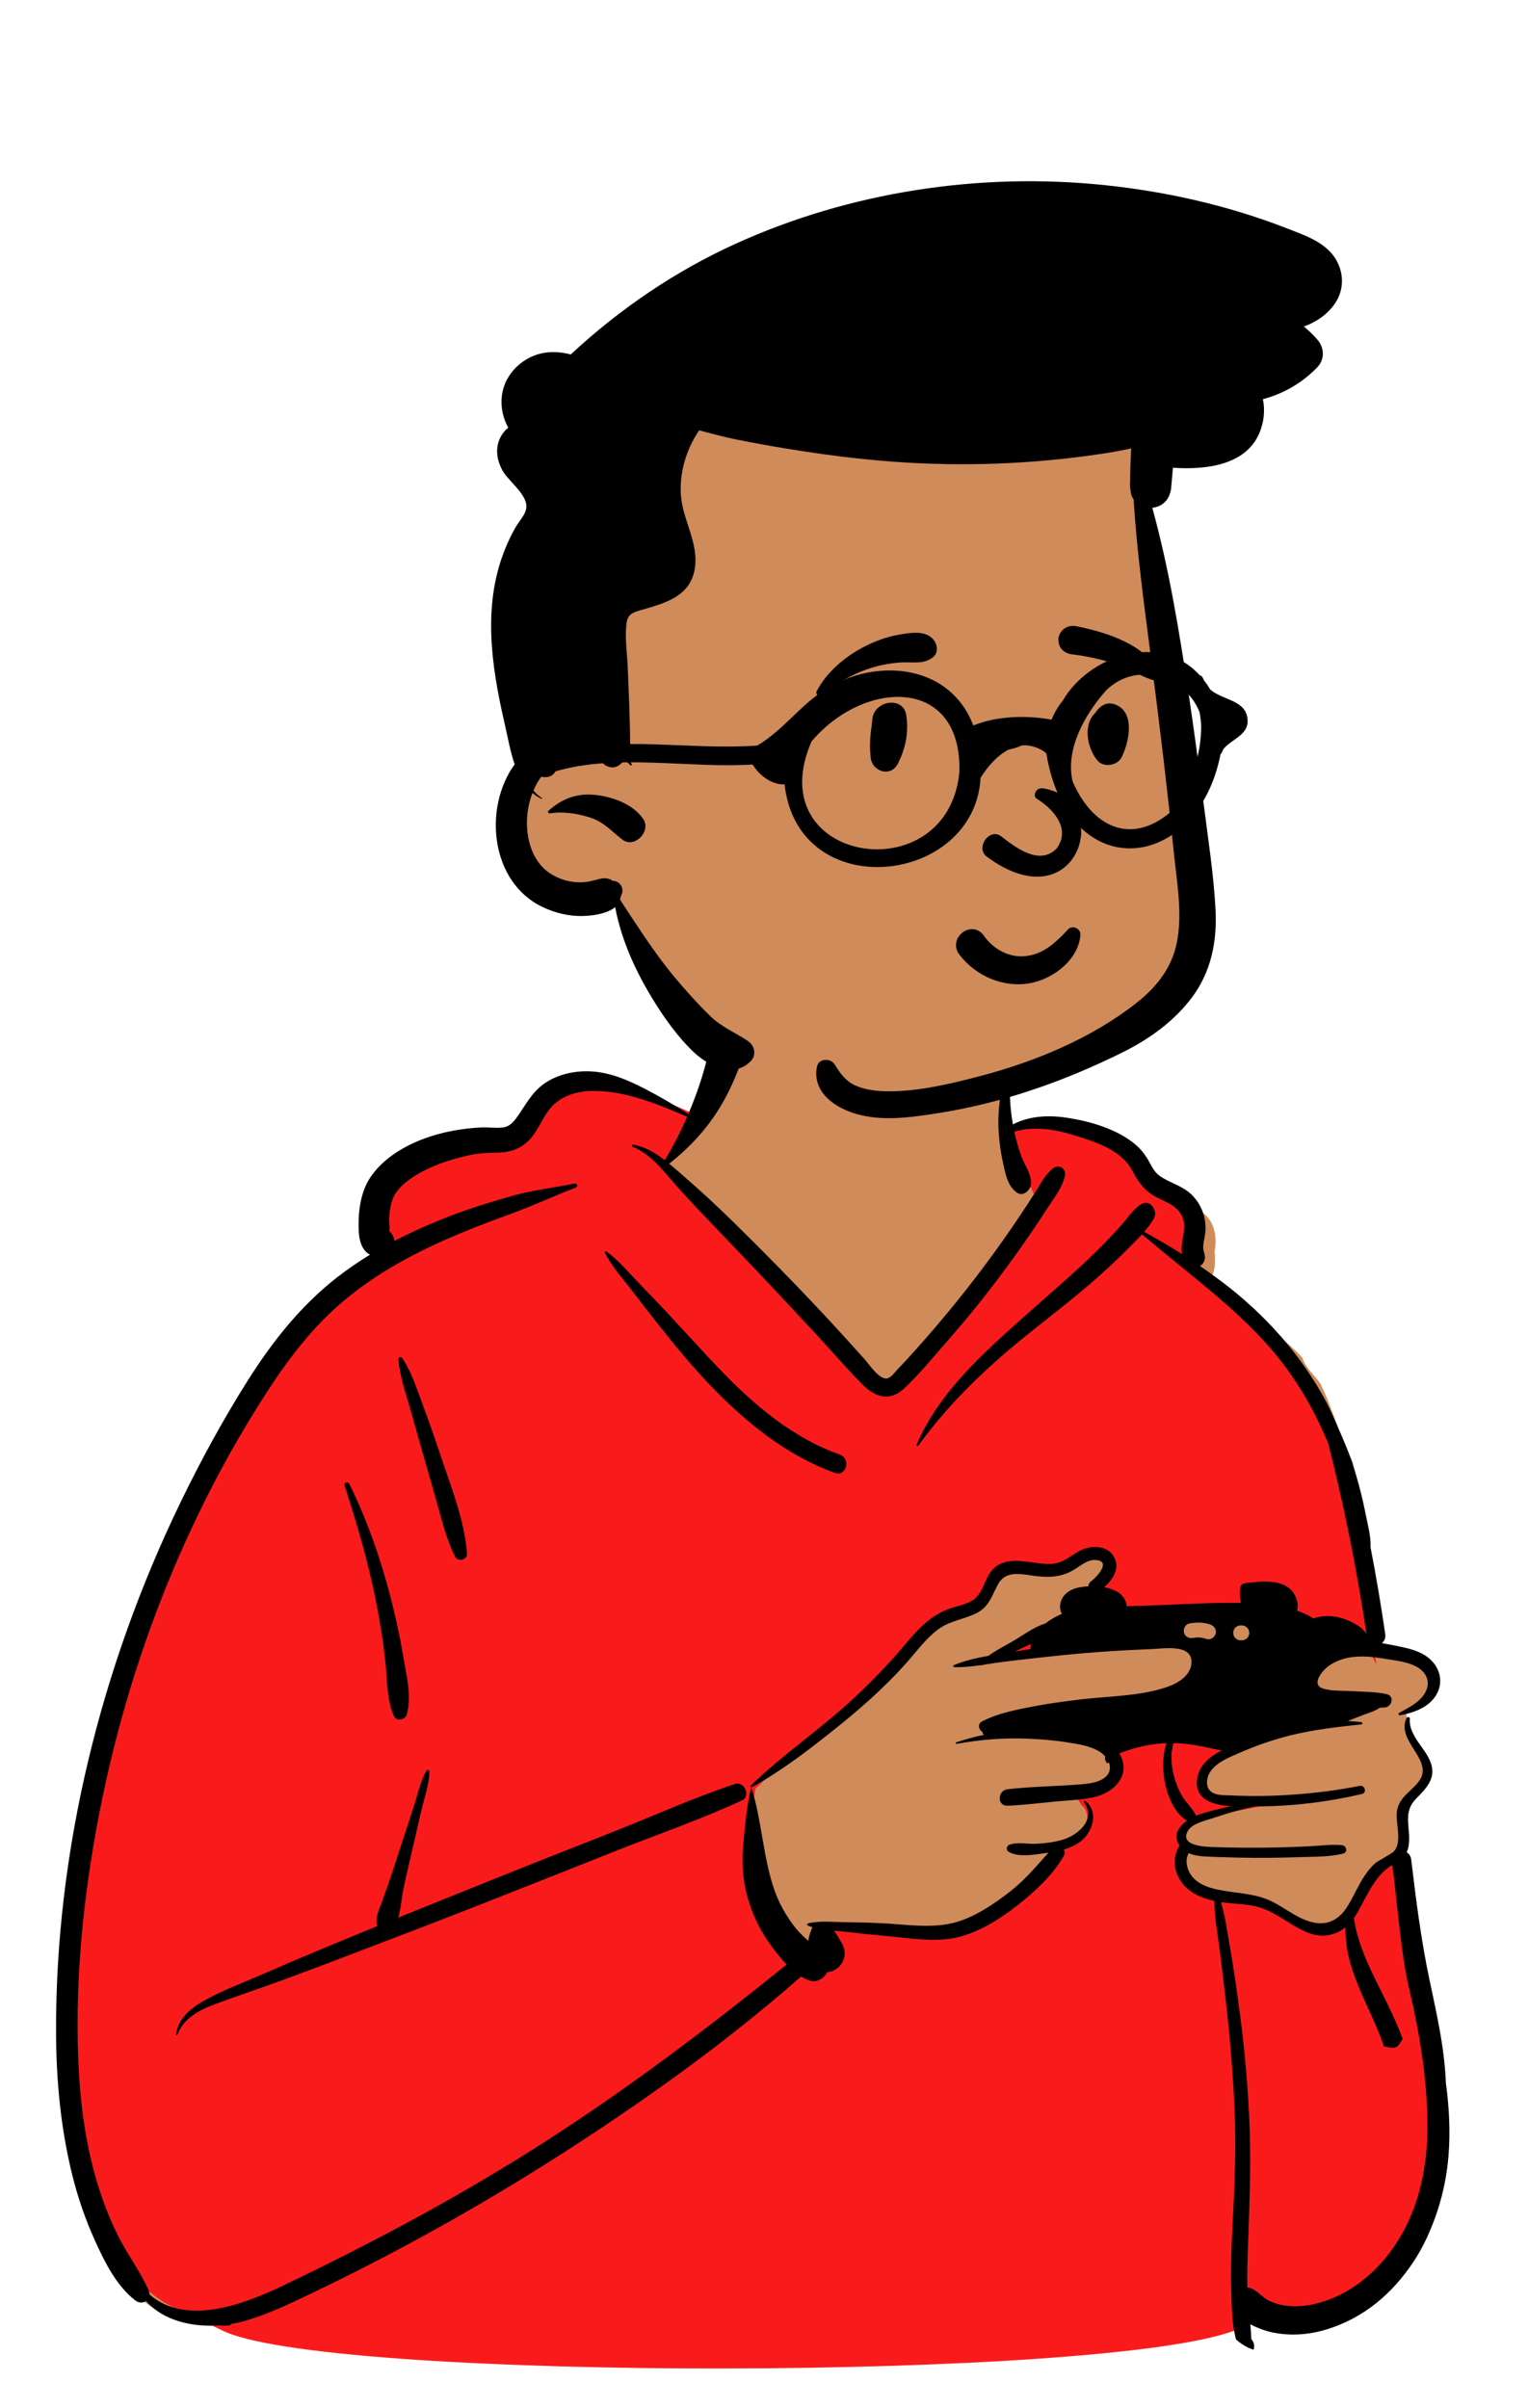 <svg viewBox="0 0 818 1289" fill="none" xmlns="http://www.w3.org/2000/svg">
<path fill-rule="evenodd" clip-rule="evenodd" d="M764.153 947.112C764.153 939.02 752.953 924.657 752.934 917.328C762.35 915.645 770.222 902.888 768.136 894.899C764.461 892.09 754.828 886.56 750.844 883.978C726.571 884.714 735.796 850.945 733.049 833.78C730.283 816.986 728.229 799.426 724.181 782.537C716.991 769.023 713.617 753.873 706.745 740.427C703.676 735.971 698.716 731.886 697.231 726.709C682.197 710.289 661.501 700.447 644.469 686.54C651.079 684.424 650.638 675.509 650.211 669.784C651.749 662.315 650.106 652.947 643.294 648.739C640.992 641.239 630.93 638.621 625.046 643.399C621.181 626.076 606.06 615.566 590.22 609.138C590.234 609.087 590.247 609.037 590.262 608.986C574.287 602.646 555.14 599.486 539.201 603.049C547.614 509.301 475.811 505.859 439.371 513.738C420.731 517.768 392.764 530.313 386.411 547.754C382.824 557.601 372.53 589.357 371.065 599.486C343.238 583.607 310.978 562.668 286.842 594.636C282.009 600.207 276.661 604.345 269.429 606.259C246.849 612.118 216.879 612.314 204.045 635.332C196.374 649.592 203.273 658.988 201.212 673.253C99.569 744.632 14.628 1007.59 33.7 1129.92C38.288 1173.7 60.688 1251.19 115.977 1241.53C144.177 1272.37 617.501 1272.37 666.309 1241.53C706.484 1252.03 747.305 1235.77 764.153 1197.29C785.548 1144.53 762.875 1087.55 758.857 1033.42C756.417 1019.76 752.786 1008.91 750.844 994.919C750.036 989.09 752.826 979.392 750.844 974.018C751.779 970.52 764.153 955.203 764.153 947.112Z" fill="#D08B5B"/>
<path fill-rule="evenodd" clip-rule="evenodd" d="M364.257 593.034L365.926 593.748L371.658 596.233L370.456 598.988C367.075 606.744 363.274 614.205 359.107 621.23L358.322 622.542L357.117 624.535L357.178 624.603C357.698 625.178 358.228 625.775 358.769 626.393L421.849 694.17C448.457 722.736 462.504 737.765 463.992 739.259C470.194 745.49 476.292 746.268 481.873 741.012L482.501 740.417L483.535 739.421L484.241 738.729C487.885 735.13 491.505 731.151 496.71 725.149L554.974 642.501L551.294 634.279C544.539 619.096 540.85 610.218 540.228 607.647L539.948 606.385L539.365 603.672L542.025 602.88C551.618 600.023 562.236 600.772 574.282 604.335L574.979 604.543L576.985 605.164C585.146 607.7 589.767 609.406 594.5 611.933C600.941 615.373 605.696 619.644 608.663 625.211C612.076 631.617 614.688 634.836 619.087 637.439L619.432 637.64L619.859 637.88L620.309 638.123C620.699 638.329 621.13 638.548 621.65 638.803L623.497 639.695C629.327 642.49 632.005 644.279 634.299 647.807C636.833 651.703 637.262 655.349 636.48 660.626L636.41 661.082L636.287 661.828L635.811 664.569L635.698 665.264C635.388 667.226 635.336 668.952 635.558 670.402L635.615 670.732L636.891 677.521L634.357 675.912L641.366 681.625C651.176 689.655 657.022 694.637 663.135 700.256L664.825 701.819L665.157 702.128C676.173 712.402 685.119 722.308 692.607 732.883C700.729 744.348 707.61 756.888 713.168 770.243L713.797 771.773L713.848 771.973C722.172 804.594 728.858 837.639 733.89 871.004L734.372 874.233L736.815 890.792L728.773 876.113C727.522 873.828 724.056 871.564 719.734 869.877L719.326 869.721L719.03 869.611L718.412 869.39C713.669 867.739 708.887 867.583 704.406 868.972L703.943 869.122L702.583 869.578L701.374 868.806C699.146 867.382 696.65 866.179 693.907 865.188L693.216 864.945L690.322 863.952L691.371 861.078C692.164 858.906 690.71 854.642 688.613 852.812C685.348 849.979 680.654 849.185 673.364 849.722L672.377 849.801L671.594 849.872L670.421 849.988L666.721 850.385L666.721 850.402C666.675 851.041 666.646 851.628 666.633 852.183L666.628 852.592L666.628 852.992C666.644 854.369 666.763 855.641 666.992 856.828L667.097 857.331L667.931 861.055L664.116 860.987L662.453 860.962C656.883 860.895 651.033 860.983 644.146 861.21L637.348 861.463L620.008 862.196L604.797 862.73L600.264 862.881L600.048 860.013C599.762 856.228 596.526 853.715 590.794 852.599L590.425 852.529L584.437 851.446L589.356 846.982L589.754 846.609L590.164 846.208C594.121 842.27 595.449 838.662 593.821 835.176C591.915 831.091 586.039 829.895 580.641 832.115L580.27 832.271L579.888 832.442C578.872 832.912 577.865 833.503 576.258 834.539L574.205 835.874L573.459 836.35C571.681 837.472 570.504 838.105 569.017 838.719C565.081 840.348 561.405 840.462 555.376 839.709L554.838 839.641L553.558 839.47L550.292 839.015L549.483 838.909L548.663 838.807C542.5 838.074 538.598 838.47 535.304 840.575C533.196 841.921 532.003 843.644 530.161 847.667L529.286 849.607L528.901 850.44C526.685 855.157 525.003 857.421 521.693 859.384C519.581 860.642 517.58 861.392 514.045 862.42L511.529 863.147L510.635 863.417C510.095 863.585 509.647 863.734 509.173 863.904C505.324 865.272 501.843 867.238 498.57 869.874L498.063 870.288L497.512 870.747C494.326 873.435 491.603 876.348 486.955 881.81L483.568 885.805L482.365 887.207L481.37 888.345C481.264 888.466 481.158 888.586 481.052 888.704L480.106 889.758C472.732 897.853 465.354 905.316 457.84 912.234L456.263 913.676L454.639 915.138L453.303 916.323C448.932 920.172 444.212 924.068 436.88 929.954L427.792 937.234L424.934 939.541C416.347 946.496 411.116 950.982 405.786 956.048L404.464 957.314L404.37 957.857C404.32 958.161 404.263 958.511 404.203 958.903C404.203 958.903 399 991 403.723 1017.32C408.447 1043.64 410.121 1032.94 414.901 1039.4L416.009 1040.89C418.63 1044.38 420.651 1046.85 422.843 1049.14L425.432 1051.81L428.411 1054.22L430.291 1055.36C431.65 1056.18 433.005 1056.83 434.363 1057.29C436.237 1057.93 438.74 1056.66 439.97 1054.43L440.085 1054.21L440.887 1052.6L442.683 1052.55C443.104 1052.54 443.533 1052.47 443.953 1052.35C448.204 1051.18 450.319 1046.12 448.241 1042.19L448.125 1041.98L447.049 1040.07L446.496 1039.11C445.704 1037.75 444.97 1036.6 444.229 1035.59L443.95 1035.21L439.816 1029.78L450.223 1030.75L451.074 1030.83L452.244 1030.95L455.992 1031.38C459.892 1031.82 463.659 1032.22 467.333 1032.58L470.461 1032.87L475.934 1033.37L477.057 1033.49L479.488 1033.74L485.311 1034.37L487.385 1034.59L488.54 1034.7C489.652 1034.8 490.649 1034.89 491.65 1034.96L492.75 1035.04C501.137 1035.61 507.681 1035.23 513.622 1033.56C523.287 1030.83 533.004 1025.18 543.523 1016.83C554.275 1008.29 562.051 1000.25 566.731 991.911C566.819 991.754 566.831 991.63 566.771 991.478L566.725 991.383L564.947 988.122L568.51 987.07C571.357 986.23 573.773 985.159 575.804 983.788C582.053 979.583 584.145 971.168 579.614 966.769L579.412 966.581L579.137 966.331L575.31 960.595L580.847 959.779C582.698 959.493 584.324 959.17 585.844 958.774C595.962 956.145 601.161 948.076 596.681 940.313L596.531 940.06L594.723 937.07L597.952 935.735C598.645 935.449 599.36 935.179 600.153 934.901L600.638 934.733L601.123 934.569L602.939 933.968C606.778 932.702 610.535 931.739 614.281 931.081C617.242 930.572 620.206 930.243 623.172 930.095L624.284 930.048L625.525 930.005L625.532 929.969L626.258 929.979L628.795 929.892L628.745 930.022C632.51 930.115 636.293 930.482 640.077 931.119L640.971 931.272C642.286 931.502 643.534 931.741 644.868 932.013L650.643 933.236C651.694 933.454 652.61 933.633 653.52 933.796L654.398 933.949L663.7 935.522L655.199 939.611L654.98 939.72L654.761 939.834L653.823 940.352C648.046 943.616 644.627 947.339 643.825 951.932C642.573 959.098 646.649 962.398 656.259 963.512L657.061 963.599L657.908 963.678L658.464 963.722L682.529 965.352L659.744 969.724C654.225 970.782 648.65 972.213 643.021 973.998C642.583 974.136 642.111 974.306 641.598 974.51L641.207 974.669L638.89 975.628L636.668 977.234C632.768 980.127 631.68 982.997 633.627 985.847L633.761 986.037L634.967 987.688L633.871 989.414C630.723 994.372 631.135 1000.69 634.898 1005.82C638.038 1010.11 643.119 1012.83 650.05 1014.4L650.587 1014.51L652.109 1014.84L654.33 1015.19L655.941 1015.41L657.177 1015.55L658.011 1015.64L659.293 1015.76L662.791 1016.05C667.76 1016.48 670.312 1016.82 673.374 1017.59C677.485 1018.61 681.106 1020.28 685.924 1023.13L686.485 1023.46L687.672 1024.18L689.974 1025.59L692.2 1026.98L692.952 1027.44L693.88 1028C700.737 1032.09 705.256 1033.63 710.013 1032.91C713.036 1032.46 715.572 1031.35 717.82 1029.59L718.173 1029.31L721.624 1026.47L721.523 1025.89L722.273 1024.86C723.711 1022.88 729.836 1011.35 729.84 1011.34C733.794 1004.4 737.603 999.609 742.418 996.437L742.833 996.169L743.779 995.59L744.86 995.361L745.405 995.447C746.989 995.694 747.459 996.398 747.907 997.589C748.021 997.893 748.113 998.229 748.202 998.636L748.285 999.04L748.37 999.5L748.502 1000.3L748.641 1001.23L748.797 1002.38L748.966 1003.71C749.098 1004.79 749.243 1006.03 749.408 1007.5L751.221 1024.21L751.72 1028.65L752.181 1032.61C752.219 1032.93 752.257 1033.25 752.295 1033.56L752.687 1036.77L753.114 1040.12C754.215 1048.57 755.304 1055.37 756.433 1060.52L756.64 1061.45L756.78 1062.05L757.142 1063.59C763.614 1091.31 766.895 1114.19 767.058 1137.12C767.205 1161.76 761.83 1183.76 750.172 1201.89C739.058 1219.19 722.837 1231.74 704.559 1236.08C694.923 1238.35 685.366 1237.86 677.663 1234.02C676.257 1233.32 675.259 1232.61 673.436 1231.08L672.83 1230.57C670.423 1228.53 669.361 1227.83 668.08 1227.53C667.921 1227.49 667.768 1227.46 667.62 1227.44L667.4 1227.42L664.677 1227.21L664.629 1224.48C664.526 1218.66 661.749 1216.39 662.01 1225.46C662.01 1225.46 662.511 1238.55 662.648 1240.2L662.743 1241.28L662.78 1241.67L661.172 1247.28C590.967 1274.09 183.977 1274.56 121.184 1248.33L119.387 1247.53L108.283 1242.2C108.283 1242.2 130.534 1237.02 115.32 1238.94C99 1241 80 1231 69.702 1214.16L65.948 1207.97L64.799 1206.04L64.162 1204.96C62.632 1202.34 61.541 1200.34 60.387 1198.04C55.73 1188.74 51.864 1178.73 48.684 1167.97C42.768 1147.94 39.669 1126.24 38.743 1101.7C37.069 1057.31 41.65 1010.46 51.766 961.646C61.577 914.298 76.446 868.276 96.063 824.757C105.87 803.003 116.68 782.197 128.53 762.363L129.804 760.242L131.191 757.95L132.615 755.615L134.046 753.287L135.35 751.184L136.665 749.085L137.991 746.99C150.098 727.966 160.861 713.927 173.303 701.815C184.359 691.052 196.006 680.133 208.245 669.057L207.982 664.42L207.971 664.335C207.712 662.809 203.105 649.772 207.76 639.614L208.291 638.473C212.503 629.556 213.116 631.849 217.147 629.036L217.312 628.919C226.152 622.588 237.416 618.248 250.772 615.353C254.198 614.609 257.422 614.278 261.964 614.097L262.592 614.073L263.415 614.045L266.947 613.938C273.602 613.725 278.592 611.378 282.44 606.522L282.725 606.156L283.013 605.774L283.283 605.403C284.222 604.091 285.121 602.592 286.569 600.017L287.562 598.257L288.039 597.425L288.527 596.587C290.188 593.77 291.367 592.113 293.034 590.3C298.069 584.825 305.881 581.611 314.117 581.075C328.722 580.122 343.1 584.038 364.257 593.034ZM555.928 874.699L554.738 880.554C554.626 881.107 554.564 881.649 554.554 882.178L554.557 882.572L554.641 885.242L551.998 885.634C549.86 885.951 547.741 886.282 545.642 886.626L543.55 886.975L523.821 890.321L541.858 881.259L542.224 881.08L542.324 881.03L543.017 880.699L545.186 879.691L550.522 877.242L555.928 874.699Z" fill="#F91B1B"/>
<path fill-rule="evenodd" clip-rule="evenodd" d="M540.417 572.75C541.535 577.537 540.514 582.934 540.701 587.847C540.879 592.542 541.433 597.21 542.249 601.836C550.831 597.322 560.973 596.742 570.753 598.195C583.404 600.075 598.043 604.235 607.958 612.687C610.406 614.775 612.434 617.247 614.132 619.972C616.17 623.242 617.471 626.936 620.702 629.279C625.7 632.904 631.896 634.307 636.701 638.324C641.6 642.419 644.641 648.541 645.284 654.859C645.627 658.222 645.072 661.366 644.434 664.646C643.862 667.597 644.143 668.808 644.92 671.649C645.53 673.879 644.366 676.41 642.468 677.64C646.537 680.433 650.551 683.312 654.495 686.308C677.474 703.748 696.905 725.488 710.375 751.068L710.701 751.703L711.077 752.467C714.36 759.211 722.949 778.927 724.016 783.36C724.779 785.675 725.518 787.999 726.205 790.337C728.019 796.533 729.558 802.806 730.833 809.131L731.174 810.858C732.209 816.17 733.99 822.462 733.703 828.124C736.686 843.582 739.329 859.105 741.585 874.693C741.88 876.735 741.067 878.394 739.805 879.495C742.822 879.98 745.82 880.576 748.785 881.177L750.507 881.539L751.369 881.729C757.545 883.122 763.639 885.15 767.684 890.337C772.045 895.948 772.134 903.158 767.754 908.808C764.035 913.608 758.604 915.888 752.934 917.328C751.815 917.608 750.684 917.868 749.554 918.097C748.795 918.257 748.295 917.218 749.014 916.818L750.217 916.153L751.859 915.253C756.133 912.897 760.569 910.238 762.934 905.988C766.145 900.218 763.604 894.877 758.094 891.948C753.481 889.492 747.776 888.863 742.653 888.025L740.538 887.675C735.183 886.82 729.72 886.265 724.315 886.877C719.585 887.417 714.795 889.028 710.974 891.917L710.62 892.195L710.255 892.502C706.904 895.406 702.086 901.928 708.405 903.808C713.235 905.236 719.12 904.881 724.197 905.158L724.854 905.198C729.104 905.488 733.545 905.488 737.844 905.998C739.384 906.177 740.905 906.427 742.395 906.778C746.665 907.788 745.195 913.468 741.434 913.868C740.514 913.968 739.575 914.017 738.634 914.038C736.174 915.888 732.774 916.728 729.865 917.877C727.085 918.978 724.295 920.068 721.485 921.138C723.905 921.248 726.325 921.448 728.735 921.748C729.514 921.837 729.524 922.888 728.735 922.968C722.934 923.558 717.134 924.198 711.354 925.007C702.405 926.248 693.514 927.908 684.825 930.437C678.474 932.294 672.2 934.504 666.115 937.085L664.274 937.877L663.514 938.208C657.992 940.602 650.847 943.403 647.674 948.677C646.014 951.427 645.285 955.677 647.625 958.308C650.127 961.141 655.37 960.818 658.875 960.955L659.155 960.968C666.575 961.328 674.004 961.377 681.434 961.118C697.004 960.568 712.585 958.868 727.875 955.877C730.695 955.328 731.915 959.558 729.075 960.218C711.039 964.408 692.806 966.707 674.301 966.814L672.274 966.818C665.066 968.196 657.996 970.251 650.986 972.57L649.585 973.038C645.445 974.437 638.375 975.828 635.934 979.937C634.315 982.667 634.884 984.538 636.485 985.808C639.304 988.038 645.304 988.457 648.224 988.568C659.924 989.007 671.634 989.087 683.344 988.837C689.195 988.707 695.045 988.498 700.895 988.198C706.615 987.898 712.724 987.048 718.424 987.597C720.875 987.837 721.695 991.437 719.035 992.108C712.005 993.888 704.122 993.733 696.859 993.96L696.024 993.988C688.224 994.267 680.415 994.388 672.615 994.368C665.92 994.341 659.226 994.206 652.538 993.96L646.626 993.725L645.578 993.675C642.427 993.507 639.209 993.143 636.415 991.847C633.835 996.167 635.764 1001.96 639.094 1005.38C642.264 1008.64 646.835 1010.24 651.214 1011.24C651.625 1011.33 652.035 1011.42 652.445 1011.5C662.065 1013.46 671.865 1013.29 680.865 1017.71C688.434 1021.43 695.365 1027.63 703.844 1029.1C711.424 1030.42 716.934 1027.08 720.974 1020.9C721.195 1020.56 721.415 1020.22 721.625 1019.88C724.804 1014.76 727.094 1009.12 730.445 1004.1C732.155 1001.54 734.085 999.078 736.445 997.078C737.504 996.167 744.924 992.228 746.085 991.048C751.075 985.927 746.655 975.158 747.955 968.738C749.474 961.267 756.045 958.638 759.985 952.847C767.474 941.828 746.934 931.507 753.075 919.457C753.155 919.308 753.254 919.198 753.384 919.127C753.924 918.837 754.785 919.198 754.735 919.908C754.054 928.888 762.615 935.068 765.705 942.847C769.224 951.698 763.604 957.058 757.865 962.968C750.504 970.558 755.684 979.058 754.045 988.198C753.831 989.396 753.487 990.452 753.04 991.397C754.298 992.177 755.268 993.469 755.481 995.273C758.005 1016.67 760.718 1038.01 765.148 1059.11L766.096 1063.59L767.365 1069.58C770.522 1084.54 773.47 1099.56 774.03 1114.85C775.789 1127.76 776.487 1140.77 775.445 1153.77C772.285 1193.32 750.174 1234.7 710.004 1246.84C700.705 1249.65 690.844 1250.38 681.304 1248.41C678.035 1247.74 673.455 1246.26 669.344 1244.02C669.589 1246.65 669.783 1249.29 669.864 1251.92C671.219 1253.43 671.831 1255.71 671.06 1257.65C667.784 1256.58 664.806 1254.87 662.125 1252.53L661.681 1252.14C660.091 1246.23 659.626 1239.77 659.395 1233.55L659.335 1231.78C659.274 1230.06 659.235 1228.37 659.174 1226.72C658.835 1216.45 659.075 1206.16 659.604 1195.9L659.994 1188.34C660.887 1170.73 661.614 1153.15 661.125 1135.49C660.565 1115.16 658.825 1094.92 656.645 1074.7C655.514 1064.27 654.235 1053.86 652.924 1043.45C651.875 1035.07 650.115 1026.05 650.085 1017.41C643.354 1015.97 636.745 1013.21 632.604 1007.56C628.214 1001.57 627.565 993.908 631.464 987.767C627.695 982.608 630.785 977.748 635.445 974.468C628.285 970.457 624.295 959.517 623.235 951.908C622.514 946.687 622.285 938.877 624.514 933.007C621.315 933.118 618.115 933.448 614.915 933.998C611.214 934.648 607.585 935.597 604.004 936.778L602.191 937.377C601.277 937.684 600.247 938.045 599.224 938.468C605.695 949.167 597.384 958.868 586.724 961.638C584.695 962.167 582.625 962.538 580.535 962.837C575.825 963.488 571.014 963.687 566.344 964.118C557.405 964.937 548.415 966.108 539.445 966.488C537.474 966.578 536.205 965.658 535.604 964.377C535.585 964.358 535.575 964.347 535.575 964.328C535.365 963.988 535.224 963.627 535.174 963.248C535.205 963.278 535.245 963.298 535.274 963.318C534.844 960.917 536.285 957.998 539.445 957.648C552.395 956.187 565.524 956.118 578.514 955.048L579.346 954.979C583.424 954.627 588.227 953.98 591.455 951.398C594.455 948.998 594.724 945.877 593.524 943.058C593.504 943.127 593.485 943.207 593.474 943.278C593.384 943.837 592.615 943.818 592.365 943.427C591.615 942.288 591.424 941.167 591.615 940.087C590.714 939.048 589.625 938.127 588.445 937.417C583.214 934.238 576.335 933.368 570.384 932.427C563.875 931.398 557.315 930.927 550.745 930.618C537.815 930.007 524.844 931.058 512.125 933.377C511.594 933.468 511.375 932.728 511.895 932.558C516.854 930.917 521.924 929.538 527.054 928.448C526.934 928.427 526.815 928.408 526.695 928.377C526.245 928.267 525.924 927.718 526.075 927.278C526.094 927.207 526.125 927.138 526.155 927.078C523.974 926.078 523.065 922.718 525.705 921.358C533.934 917.108 543.594 915.187 552.625 913.437C561.295 911.767 570.054 910.597 578.825 909.558C593.655 907.818 609.825 907.858 624.094 903.177L624.681 902.98C630.492 900.976 637.429 896.915 637.835 890.058C638.434 879.687 623.024 882.388 616.604 882.638C599.035 883.308 581.485 884.528 563.995 886.408C560.424 886.788 556.854 887.177 553.285 887.578C547.815 888.187 542.335 888.828 536.875 889.507C533.825 889.888 530.705 890.388 527.565 890.868C526.585 891.108 525.625 891.278 524.665 891.368C524.594 891.377 524.535 891.358 524.485 891.328C519.915 891.968 515.325 892.457 510.865 892.318C510.354 892.308 510.035 891.507 510.575 891.267C516.335 888.828 522.745 887.388 529.174 886.257C533.155 883.288 537.964 880.908 541.915 878.608C547.335 875.448 553.545 870.798 559.695 868.908C562.464 866.728 565.604 864.978 568.495 863.788C567.665 862.498 567.365 860.707 567.514 859.198C568.065 853.788 572.395 850.767 577.395 849.707C578.945 849.388 580.735 849.148 582.645 849.058C582.684 848.048 583.134 847.058 584.134 846.318L584.429 846.094L584.639 845.927C587.995 843.201 594.658 835.528 586.634 834.968C582.375 834.667 578.774 837.788 575.384 839.898C568.344 844.288 561.535 844.507 553.495 843.417L549.881 842.898L549.28 842.817C543.467 842.054 537.57 841.949 534.325 847.877C530.844 854.218 529.625 859.998 522.604 863.488C515.895 866.818 508.445 867.478 502.285 872.058C495.684 876.957 490.724 883.837 485.325 889.937C473.415 903.377 459.785 915.248 445.745 926.408L443.247 928.387C430.318 938.605 416.971 948.666 402.495 956.538C402.395 956.587 402.294 956.608 402.205 956.608C401.815 956.568 401.524 956.068 401.875 955.728C418.785 939.298 438.565 925.978 455.934 909.988C463.634 902.898 470.964 895.437 478.014 887.698C484.174 880.908 489.634 873.278 496.815 867.498C500.304 864.687 504.075 862.538 508.294 861.038C512.235 859.627 516.655 858.927 520.285 856.767C527.395 852.548 526.705 842.548 533.815 838.007C539.911 834.112 547.338 835.535 554.097 836.46L554.905 836.568C559.285 837.148 563.815 837.638 567.995 835.908C572.134 834.198 575.464 830.998 579.634 829.298C585.445 826.908 593.684 827.478 596.665 833.868C599.514 839.968 595.625 845.488 591.085 849.538C597.274 850.658 602.705 853.648 603.165 859.748C607.705 859.597 612.235 859.437 616.774 859.278C632.585 858.728 648.474 857.667 664.295 857.948C663.934 856.337 663.774 854.677 663.754 852.988C663.745 852.048 663.785 851.108 663.854 850.148C663.974 848.507 665.054 847.517 666.655 847.347L670.228 846.965L671.424 846.847C678.118 846.214 685.604 846.081 690.705 850.507C693.445 852.898 695.655 858.398 694.315 862.068C697.434 863.138 700.405 864.507 703.115 866.238C708.485 864.437 714.125 864.638 719.524 866.517L720.165 866.746C724.004 868.155 729.444 870.824 731.53 874.632C726.467 840.314 719.644 806.289 711.067 772.675C705.592 759.251 698.674 746.42 690.285 734.578C669.155 704.738 638.714 684.218 611.375 660.628C608.963 663.282 606.364 665.809 603.934 668.24L602.904 669.276C597.954 674.289 592.791 679.086 587.514 683.751C576.485 693.501 564.876 702.5 553.35 711.643C530.115 730.076 509.108 749.649 491.63 773.714C491.316 774.148 490.445 773.895 490.688 773.318C502.676 744.821 527.528 723.156 550.104 703.053C561.976 692.482 574.126 682.166 585.541 671.096C590.863 665.935 596.018 660.596 600.881 654.999L602.091 653.595C605.271 649.873 612.717 638.509 617.638 646.708C618.669 648.423 618.624 650.617 617.638 652.334C616.24 654.774 614.465 657.101 612.524 659.336C619.424 663.089 626.182 667.052 632.792 671.247C632.412 669.226 632.507 666.992 632.86 664.757L632.976 664.047L633.457 661.275C634.148 657.189 634.503 653.39 631.91 649.404C628.668 644.418 622.555 642.863 617.685 639.982C612.075 636.662 609.145 632.22 606.141 626.582C600.388 615.789 587.391 611.461 576.221 607.989L574.815 607.553C564.493 604.354 553.327 602.642 543.007 605.716C543.975 610.222 545.242 614.664 546.825 618.991C548.51 623.597 552.359 628.718 551.965 633.693C551.693 637.136 547.563 640.816 544.136 638.185C539.282 634.461 538.312 628.396 537.011 622.618C535.753 617.03 534.95 611.306 534.608 605.589C534.279 600.079 534.536 594.573 535.216 589.101L535.737 585.082L535.863 584.149C536.43 580.086 537.274 575.822 539.559 572.638C539.779 572.332 540.317 572.325 540.417 572.75ZM399.588 549.907C399.661 550.232 399.712 550.553 399.758 550.874C400.092 552.244 400.217 553.561 400.176 554.884C400.196 555.361 400.161 555.839 400.072 556.312C399.893 557.869 399.518 559.467 399.011 561.214C397.932 564.931 396.696 568.603 395.315 572.22C392.585 579.373 389.362 586.198 385.378 592.74C378.181 604.557 369.032 614.366 358.246 622.845C360.293 624.534 362.294 626.291 364.299 628.016C373.99 636.356 383.419 645.074 392.552 654.022C408.771 669.915 424.664 686.103 440.184 702.679C447.839 710.854 455.352 719.136 462.824 727.474L463.069 727.754L463.334 728.07C465.987 731.278 471.291 738.931 475.248 737.702C477.246 737.08 479.35 734.099 480.712 732.677L483.221 730.061C484.055 729.186 484.883 728.307 485.698 727.415C500.294 711.423 514.105 694.817 527.073 677.46C533.401 668.991 539.518 660.363 545.413 651.585C548.443 647.072 551.417 642.519 554.331 637.928C557.149 633.488 559.428 628.716 563.581 625.402C566.629 622.97 570.852 625.2 570.084 629.187C568.874 635.466 564.528 640.776 561.106 646.083C557.669 651.416 554.151 656.697 550.554 661.922C543.631 671.982 536.408 681.83 528.927 691.48C522.485 699.79 515.763 707.887 508.86 715.82L506.973 717.98C499.548 726.445 492.26 735.431 484.055 743.157C476.708 750.076 468.684 748.06 461.991 741.336C453.526 732.835 445.667 723.641 437.522 714.83C421.246 697.222 404.8 679.748 388.184 662.46L382.722 656.77C376.353 650.122 370.01 643.432 363.833 636.621L363.036 635.733C355.991 627.808 348.828 617.881 338.813 613.852C338.089 613.561 338.355 612.533 339.137 612.677C345.548 613.862 350.9 617.092 355.88 620.951C360.356 613.544 364.35 605.736 367.832 597.75L365.598 596.78C349.614 589.873 331.599 582.909 314.438 584.029C307.522 584.479 300.143 587.099 295.368 592.291C291.044 596.994 288.885 603.336 284.917 608.345C280.372 614.082 274.444 616.664 267.169 616.897L263.631 617.004C259.563 617.136 255.661 617.349 251.534 618.245C240.352 620.669 228.563 624.602 219.185 631.319C215.783 633.755 212.271 637.105 210.626 640.796C208.995 644.453 208.526 648.732 208.367 652.679C208.29 654.603 208.867 657.144 208.385 658.985C208.44 658.774 208.465 658.886 208.472 659.106C209.971 660.288 210.992 662.253 211.103 664.211C220.451 659.339 230.128 655.069 239.993 651.22C250.977 646.935 262.302 643.501 273.629 640.249C284.715 637.068 296.319 635.752 307.62 633.484C309.059 633.195 309.559 635.138 308.218 635.654C296.34 640.216 284.847 645.624 272.87 649.916C260.899 654.207 249.017 658.851 237.393 664.013C214.925 673.994 193.222 686.694 175.521 703.925C158.233 720.755 144.898 741.2 132.496 761.756C120.006 782.457 108.859 803.912 98.924 825.951C79.27 869.55 64.532 915.391 54.829 962.215C45.386 1007.78 40.11 1054.97 41.867 1101.55C42.701 1123.67 45.403 1145.8 51.687 1167.08C54.689 1177.24 58.447 1187.17 63.195 1196.65C68.202 1206.65 74.948 1215.55 79.52 1225.72C79.896 1226.56 80.04 1227.36 80.019 1228.1C99.519 1245 130.041 1233.61 151.145 1223.53C199.705 1200.31 247.365 1174.9 292.665 1145.74C337.375 1116.96 379.745 1084.84 421.115 1051.5C417.915 1048.2 415.094 1044.5 412.615 1041.15C407.495 1034.23 403.645 1026.39 400.995 1018.21C397.895 1008.63 396.934 998.377 397.815 988.368L398.065 985.537C398.908 976.085 399.881 966.493 401.955 957.257C401.974 957.138 402.065 957.087 402.165 957.087C402.264 957.087 402.365 957.148 402.405 957.257C407.995 975.148 408.445 994.377 414.724 1012.04C417.254 1019.14 421.174 1026 425.875 1031.89C427.905 1034.44 430.285 1036.65 432.714 1038.81C432.875 1037.71 433.094 1036.62 433.424 1035.55L433.686 1034.7C434.011 1033.67 434.414 1032.53 434.974 1031.52C434.184 1031.29 433.415 1031.04 432.655 1030.76C432.054 1030.54 431.924 1029.57 432.655 1029.41C434.645 1028.95 436.695 1028.72 438.785 1028.62C439.115 1028.57 439.434 1028.56 439.754 1028.58C443.665 1028.46 447.645 1028.74 451.415 1028.8C457.945 1028.9 464.455 1029.02 470.974 1029.31C483.455 1029.85 497.544 1032.24 509.825 1029.34C520.985 1026.7 531.985 1019.26 540.934 1012.26C548.754 1006.14 554.785 998.868 561.274 991.618C560.808 991.691 560.346 991.76 559.885 991.824L555.7 992.397C550.418 993.103 544.147 993.656 539.955 991.118C538.354 990.148 538.815 987.948 540.445 987.347C544.724 985.778 550.035 987.078 554.594 986.858C558.174 986.687 561.795 986.308 565.325 985.568C566.485 985.328 567.634 985.048 568.774 984.718C577.134 982.308 586.955 973.828 580.315 964.568C580.065 964.218 580.344 963.898 580.684 963.837C580.835 963.808 580.995 963.837 581.125 963.948C588.684 970.207 584.754 981.427 577.604 986.238C575.145 987.898 572.365 989.058 569.485 989.908C570.035 990.917 570.134 992.158 569.474 993.337C563.875 1003.32 554.395 1012.09 545.514 1019.14C536.395 1026.38 525.875 1033.21 514.565 1036.41C501.504 1040.09 487.155 1037.32 473.905 1036.15C466.724 1035.52 459.565 1034.77 452.395 1033.94C450.474 1033.72 448.485 1033.55 446.464 1033.36C448.365 1035.86 449.875 1038.74 450.865 1040.47C454.085 1046.09 451.115 1053.49 444.875 1055.21C444.224 1055.39 443.554 1055.49 442.895 1055.51C441.214 1058.88 437.214 1061.36 433.514 1060.09C431.905 1059.54 430.354 1058.79 428.865 1057.89C405.594 1078.33 381.094 1097.51 355.895 1115.49C309.165 1148.83 260.184 1179.28 209.395 1206.05C197.955 1212.08 186.428 1217.95 174.803 1223.59L164.797 1228.41C153.722 1233.74 142.387 1239.04 130.625 1242.35C128.332 1242.99 125.931 1243.51 123.471 1243.91C123.439 1244.13 123.431 1244.34 123.446 1244.54C121.234 1244.84 119.304 1244.88 117.656 1244.68L117.281 1244.63C102.864 1245.64 87.443 1242.12 78.168 1231.59C76.622 1232.67 74.368 1232.79 72.379 1231.23C62.376 1223.38 56.413 1211.43 51.18 1200.02C45.874 1188.45 41.715 1176.39 38.659 1164.03C32.555 1139.35 30.134 1113.9 30.006 1088.51C29.545 990.694 54.043 892.016 96.595 804.197C107.387 781.924 119.283 760.067 132.489 739.13C145.659 718.25 160.952 698.845 180.537 683.617C186.169 679.239 192.028 675.236 198.071 671.548C194.015 669.538 192.404 664.425 192.12 659.883C191.49 649.796 192.692 638.175 198.598 629.664C206.883 617.724 221.714 610.362 235.466 606.782C242.645 604.914 250.071 603.825 257.476 603.457C261.294 603.266 265.261 603.894 269.033 603.482C272.361 603.12 274.419 601.134 276.333 598.523C281.236 591.83 284.428 584.81 291.461 579.904C298.677 574.871 308.028 572.945 316.721 573.467C326.848 574.076 336.087 578.066 345.006 582.651C353.056 586.789 360.87 591.373 368.485 596.263C369.881 592.992 371.196 589.696 372.419 586.389C374.791 579.977 376.854 573.361 378.528 566.733C380.225 560.012 379.977 551.136 385.103 546.082C389.56 541.689 398.143 543.414 399.588 549.907ZM745.067 998.371L745.031 998.379C734.663 1004.52 729.705 1019.88 724.825 1026.59C725.224 1028.84 725.504 1031.13 726.054 1033.26C727.315 1038.15 728.964 1043 730.875 1047.66C734.235 1055.89 738.445 1063.73 742.335 1071.71C745.465 1078.12 748.532 1084.66 750.918 1091.41C750.659 1091.67 750.42 1091.98 750.217 1092.36C747.629 1097.21 745.603 1096.25 740.828 1095.2L740.825 1095.19C738.094 1086.83 734.155 1078.98 730.615 1070.96L729.754 1069L728.903 1067.04C725.945 1060.17 723.246 1053.25 721.674 1045.89C720.674 1041.2 720.264 1036.38 720.205 1031.59C717.615 1033.72 714.504 1035.25 710.585 1035.84C702.197 1037.1 694.601 1031.85 687.767 1027.64L686.227 1026.69C681.948 1024.09 677.707 1021.69 672.774 1020.46C667.174 1019.06 661.384 1019.06 655.695 1018.35C655.014 1018.26 654.325 1018.17 653.634 1018.06C655.854 1025.41 656.884 1033.39 658.205 1040.75C660.045 1051.07 661.545 1061.48 662.985 1071.86C665.785 1091.98 667.735 1112.26 668.724 1132.55C669.682 1152.19 669.2 1171.77 668.489 1191.41L668.134 1200.98C667.85 1208.78 667.616 1216.59 667.754 1224.39C668.134 1224.42 668.514 1224.48 668.895 1224.57C672.835 1225.49 675.524 1229.51 679.125 1231.3C686.724 1235.08 695.905 1235.03 703.995 1233.12C722.395 1228.76 737.695 1215.92 747.774 1200.23C759.875 1181.41 764.315 1159.26 764.174 1137.1C764.008 1112.16 759.969 1088.31 754.346 1064.23L753.985 1062.7C749.253 1042.64 746.289 998.562 745.067 998.371ZM229.826 948.05C229.931 954.758 227.203 961.933 225.704 968.451C224.09 975.474 222.48 982.497 220.848 989.517L219.381 995.807C218.158 1001.05 216.953 1006.29 215.873 1011.57C214.985 1015.9 214.613 1021.61 213.158 1026.39C230.465 1019.39 247.799 1012.46 265.104 1005.49C286.424 996.888 307.844 988.527 329.214 980.067C350.504 971.647 371.674 962.067 393.395 954.867C398.565 953.147 402.065 961.397 397.114 963.686C375.054 973.917 351.714 981.927 329.114 990.888L296.423 1003.87C266.454 1015.76 236.464 1027.59 206.324 1039.02C185.794 1046.8 165.344 1054.81 144.684 1062.2C134.834 1065.72 124.895 1069.05 115.094 1072.7C106.884 1075.76 98.004 1080.3 94.964 1089.12C94.804 1089.58 94.174 1089.39 94.244 1088.92C95.474 1080.38 101.815 1075.04 108.964 1071C118.453 1065.62 128.875 1061.71 138.891 1057.4L140.254 1056.81C160.707 1047.89 181.325 1039.33 202.004 1030.91C201.799 1030.41 201.678 1029.88 201.669 1029.32L201.61 1029.33C201.234 1025.51 202.987 1022.1 204.248 1018.55L207.865 1008.34C210.275 1001.55 212.437 994.667 214.664 987.811C216.993 980.645 219.344 973.486 221.691 966.326C223.679 960.261 225.015 953.032 228.416 947.611C228.826 946.958 229.956 947.325 229.826 948.05ZM628.115 932.968L627.857 934.27C627.557 935.793 627.275 937.328 627.205 938.868C627.004 942.898 627.464 946.927 628.535 950.818C629.585 954.667 631.054 958.388 633.145 961.798C635.125 965.007 637.995 967.528 639.825 970.818C640.014 971.167 640.134 971.517 640.184 971.858C640.884 971.568 641.575 971.308 642.245 971.097C647.825 969.328 653.524 967.847 659.304 966.738L658.387 966.676L657.795 966.628C648.138 965.811 639.026 962.652 640.995 951.377C642.109 945.003 647.111 940.729 652.473 937.7L653.145 937.328C653.434 937.167 653.735 937.007 654.024 936.868C649.174 936.048 645.655 935.038 639.705 934.038C635.844 933.388 631.974 933.028 628.115 932.968ZM186.924 794.085C196.42 813.271 203.564 833.671 208.954 854.368C211.557 864.363 213.765 874.457 215.541 884.631L216.124 888.028L216.455 889.872C218.114 898.941 220.221 908.765 217.784 917.613C216.989 920.504 212.189 921.648 210.845 918.521C206.791 909.081 207.361 898.23 206.186 888.128C204.951 877.528 203.266 866.978 201.166 856.515C197.133 836.411 191.471 816.777 185.16 797.291L184.456 795.126C183.92 793.683 186.254 792.732 186.924 794.085ZM551.924 879.917C549.094 881.248 546.264 882.468 543.764 883.687C543.575 883.788 543.375 883.877 543.174 883.978C546.004 883.498 548.844 883.048 551.684 882.627C551.655 881.707 551.745 880.798 551.924 879.917ZM662.658 870.308C662.233 870.446 661.857 870.669 661.53 870.975L661.371 871.135C660.981 871.498 660.705 871.927 660.544 872.422C660.294 872.9 660.178 873.414 660.199 873.964L660.342 875.027C660.532 875.705 660.875 876.292 661.371 876.792L662.18 877.417C662.726 877.733 663.31 877.912 663.931 877.954L664.199 877.964L665.009 877.964C665.472 877.948 665.907 877.834 666.316 877.619C666.741 877.481 667.117 877.258 667.444 876.952L667.603 876.792C667.994 876.429 668.269 876 668.43 875.505C668.645 875.096 668.76 874.66 668.775 874.197L668.775 873.964L668.632 872.9C668.466 872.306 668.182 871.782 667.782 871.326L667.603 871.135L666.794 870.509C666.248 870.193 665.664 870.014 665.043 869.973L664.775 869.964H664.199C663.648 869.943 663.134 870.058 662.658 870.308ZM636.639 868.955C634.514 869.345 633.309 871.921 633.846 873.874C634.44 876.037 636.495 876.998 638.56 876.702L638.766 876.669C641.184 876.224 643.553 876.396 645.856 877.245C647.882 877.993 650.239 876.408 650.776 874.451C651.39 872.217 650.017 870.281 647.982 869.531C644.332 868.183 640.417 868.259 636.639 868.955ZM215.328 726.9C220.167 733.991 223.188 743.417 226.168 751.52L226.466 752.326C229.634 760.842 232.69 769.425 235.54 778.054C241.229 795.279 248.643 813.304 250.013 831.5C250.266 834.858 245.127 836.204 243.637 833.228C239.356 824.671 237.054 815.751 234.521 806.577C232.105 797.828 229.588 789.109 227.07 780.389C224.553 771.674 222.118 762.933 219.639 754.207C217.228 745.718 213.871 736.279 213.319 727.444C213.247 726.296 214.772 726.084 215.328 726.9ZM324.537 669.815C330.996 674.298 336.286 680.855 341.752 686.463C347.297 692.153 352.768 697.896 358.188 703.706C367.245 713.416 376.138 723.285 385.323 732.877C403.627 751.992 424.334 769.582 449.596 778.566C455.709 780.74 453.031 790.55 446.904 788.33C421.065 778.962 399.66 761.641 380.779 742.046C371 731.898 362.027 721.054 353.278 710.017C349.184 704.852 345.12 699.671 341.115 694.44L338.718 691.295C333.681 684.649 327.518 678.025 323.832 670.521C323.625 670.099 324.079 669.498 324.537 669.815Z" fill="black"/>
<path fill-rule="evenodd" clip-rule="evenodd" d="M609.602 270.222C605.749 246.862 618.394 242.016 609.602 219.811C590.061 178.667 536.809 180.44 497.731 177.277C454.145 175.603 410.031 181.369 369.85 198.875C360.252 203.056 351.02 207.973 342.171 213.56C334.519 218.391 335.571 227.577 340.396 232.588C305.604 281.96 325.503 348.232 297.743 400.202C292.615 409.491 285.832 417.821 281.375 427.487C274.599 442.18 274.165 463.233 289.53 472.99C311.172 484.631 323.248 461.584 333.882 494.993C386.987 611.483 493.761 618.044 595.122 557.31C603.892 552.422 612.842 546.897 619.464 539.217C634.495 522.266 632.725 498.428 633.057 477.259C633.243 464.854 633.274 452.447 633.153 440.039C632.68 389.781 616.058 320.065 609.602 270.222Z" fill="#D08B5B"/>
<path fill-rule="evenodd" clip-rule="evenodd" d="M393.71 130.508C454.911 102.688 524.325 92.138 591.084 99.058C624.035 102.468 656.552 109.784 687.497 121.669L690.21 122.719C697.849 125.666 706.083 128.59 711.888 134.588C718.645 141.558 720.54 152.098 715.71 160.708C711.958 167.398 705.212 172.197 698.018 174.758C700.552 176.838 702.957 179.158 705.212 181.748C709.014 186.088 709.304 192.277 705.212 196.558C697.329 204.808 687.101 210.777 676.084 213.638C677.321 219.628 676.653 226.258 673.998 232.228C666.382 249.365 644.926 251.407 628.415 250.389L627.916 250.358L626.998 260.888C626.509 266.498 623.156 270.848 617.468 271.708C617.268 271.738 617.068 271.758 616.869 271.777C625.87 304.398 631.309 338.027 636.328 371.458C638.951 388.909 641.298 406.4 643.546 423.903L644.291 429.738C646.686 448.608 649.68 467.668 650.718 486.678C651.646 503.928 648.363 520.398 637.755 534.318C628.235 546.798 615.253 556.148 601.292 563.088C569.749 578.777 536.549 590.458 501.663 595.878L499.336 596.236C485.87 598.296 471.995 600.032 458.674 596.298C446.969 593.018 434.694 584.558 437.339 570.968C438.227 566.378 444.633 566.178 446.829 569.728L447.335 570.541C449.968 574.727 452.853 578.617 457.447 580.777C462.825 583.318 469.062 584.027 474.939 584.098C491.355 584.288 508.448 580.188 524.255 576.078C553.773 568.399 584.089 555.878 608.267 536.908C618.556 528.848 626.818 518.768 629.732 505.798C633.334 489.808 630.021 472.328 628.385 456.258C625.017 423.098 621.009 390 616.78 356.939L615.931 350.328C612.37 322.688 608.628 295.038 606.85 267.238C606.112 266.228 605.613 265.078 605.413 263.818L605.135 262.008V262.008C604.895 260.458 604.855 259.038 605.024 257.728C605.034 252.708 605.174 247.718 605.463 242.697C605.512 241.798 605.553 240.898 605.583 240.008C600.374 241.158 595.125 242.088 589.856 242.878C552.815 248.468 515.194 249.868 477.853 247.088C459.223 245.697 440.733 243.308 422.301 240.318C412.919 238.798 403.57 237.118 394.25 235.238C387.514 233.888 380.918 232.058 374.292 230.338C367.457 240.308 363.764 252.578 364.483 264.628C365.291 278.378 374.432 290.848 371.867 304.898C369.46 318.047 358.219 322.124 347.12 325.38L342.4 326.747C338.768 327.809 336.131 328.834 335.474 333.208C334.347 340.718 335.734 349.168 336.023 356.718C336.372 365.648 336.83 374.578 337.041 383.508C337.151 388.128 337.329 392.768 337.32 397.388C337.31 400.668 336.821 402.908 335.554 405.027C336.532 406.258 337.409 407.588 338.188 408.998C338.438 409.458 337.819 409.947 337.451 409.568C336.462 408.538 335.413 407.608 334.307 406.777C333.748 407.468 333.099 408.168 332.34 408.918L332.281 408.838V408.838C329.906 411.208 326.134 411.438 323.189 408.918L322.416 408.247C320.261 406.353 318.78 404.777 318.181 401.648C318.151 401.488 318.12 401.328 318.101 401.168C312.622 400.978 307.054 402.277 302.125 405.008C294.311 409.338 288.813 415.508 285.561 423.128C286.857 424.648 288.374 426.008 290.14 427.148C290.389 427.318 290.17 427.688 289.901 427.558C288.094 426.708 286.478 425.658 285.031 424.428C283.863 427.428 283.045 430.648 282.546 434.058C280.79 446.098 283.923 460.808 294.78 467.668C299.48 470.638 304.849 472.248 310.417 472.268C313.13 472.277 315.476 471.818 318.111 471.168C319.897 470.728 321.673 470.088 323.539 470.088C325.136 470.088 326.613 470.488 327.98 471.288L327.601 471.321C326.679 471.408 326.857 471.447 328.14 471.447C332.131 471.618 334.415 475.678 332.58 479.208L332.339 479.753C332.289 479.863 332.246 479.954 332.212 480.027L332.067 480.963C332.053 481.052 332.037 481.144 332.021 481.238L331.966 481.427C331.956 481.458 331.945 481.488 331.932 481.518L337.918 490.666C345.258 501.857 352.761 513.005 361.3 523.228C367.287 530.398 373.633 537.428 380.339 543.938C386.367 549.788 393.591 552.608 400.417 557.208C404.06 559.648 405.127 564.758 401.815 568.048C392.094 577.718 378.334 570.038 370.36 562.178C362.816 554.728 356.3 545.768 350.682 536.798C340.713 520.848 332.78 503.888 329.307 485.478C327.86 486.808 326.014 487.638 324.148 488.288C320.406 489.588 316.285 490.128 312.333 490.268C304.759 490.518 297.175 488.678 290.36 485.418C262.628 472.168 258.557 432.488 275.511 409.088C273.225 402.444 271.948 395.235 270.561 389.088L269.93 386.341C262.918 355.648 258.212 323.333 270.641 293.258C272.238 289.378 274.034 285.598 276.16 281.978C277.866 279.068 280.8 275.968 281.608 272.658C283.404 265.388 272.318 257.748 269.085 251.978C265.283 245.208 264.744 237.218 269.923 231.027C270.581 230.248 271.299 229.527 272.078 228.898C267.169 219.978 266.939 208.758 273.405 199.958C277.656 194.158 284.143 190.098 291.228 188.868C295.559 188.118 300.768 188.398 305.527 189.738C331.591 165.488 361.329 145.228 393.71 130.508ZM293.622 433.938C300.578 427.788 308.262 424.568 317.742 425.378C327.272 426.197 338.748 430.148 344.345 438.338C348.767 444.808 339.756 454.298 333.269 449.438C327.362 445.008 323.419 440.008 316.086 437.628C309.499 435.498 301.346 434.128 294.45 435.348C293.692 435.478 292.935 434.538 293.622 433.938Z" fill="black"/>
<path fill-rule="evenodd" clip-rule="evenodd" d="M530.587 523.927C523.864 521.184 517.866 516.61 513.481 510.766C511.957 508.735 511.561 506.59 511.881 504.628C512.241 502.421 513.546 500.422 515.326 499.081C517.112 497.735 519.345 497.072 521.504 497.41C523.381 497.704 525.248 498.731 526.727 500.862L527.035 501.288C529.642 504.815 533.04 507.709 536.91 509.574C540.641 511.372 544.814 512.211 549.132 511.723C557.356 510.794 563.024 506.346 569.049 500.307C569.796 499.544 570.543 498.758 571.294 497.959C571.768 497.234 572.426 496.769 573.157 496.524C573.968 496.253 574.886 496.269 575.726 496.562C576.537 496.845 577.262 497.381 577.747 498.095C578.209 498.773 578.471 499.61 578.386 500.574C577.835 506.833 574.562 512.419 569.914 516.805C564.752 521.677 557.909 525.047 551.466 526.229C544.368 527.531 537.136 526.598 530.587 523.927V523.927ZM554.814 427.367C562.366 431.957 573.872 442.66 565.748 454.04C556.186 464.073 542.418 452.569 535.634 447.366C529.343 443.334 522.275 453.704 528.112 458.413C577.136 494.708 597.031 428.567 558.634 421.97C554.406 421.243 552.836 425.947 554.814 427.367ZM466.963 385.146C467.798 374.79 483.57 372.438 485.139 382.686C486.544 391.866 484.89 400.299 480.755 408.564C476.804 416.46 466.874 412.777 466.123 405.587C465.116 395.949 466.444 391.589 466.963 385.146ZM587.027 380.561C589.226 377.681 592.401 375.715 596.205 376.826C608.09 380.299 604.587 397.172 600.413 405.385C598.145 409.845 590.814 410.976 587.501 407.049C582.101 400.645 579.515 387.856 586.38 381.548C586.566 381.222 586.773 380.893 587.027 380.561ZM480.588 339.83L482.465 339.502C488.273 338.497 495.494 337.532 499.603 342.201C501.782 344.677 502.532 349.279 499.603 351.649C494.451 355.819 488.755 354.203 482.581 354.556C477.493 354.848 472.603 355.69 467.702 357.091C456.95 360.164 448.189 365.774 439.006 371.934C437.801 372.742 436.571 371.201 437.146 370.074C442.447 359.691 452.72 351.162 463.01 345.963C468.502 343.188 474.512 340.886 480.588 339.83ZM576.193 335.179L577.63 335.473C593.267 338.742 613.583 345.271 620.988 360.631C621.271 362.803 620.972 363.268 620.73 363.572L620.649 363.673C620.45 363.933 620.29 364.291 619.349 364.587C619.087 364.525 618.824 364.459 618.557 364.389C615.163 363.499 612.477 362.274 609.877 361.002L607.058 359.613C603.788 358.01 600.488 356.465 596.992 355.324C589.53 352.89 581.854 351.175 574.06 350.26C572.37 350.061 570.744 349.491 569.46 348.514C568.242 347.587 567.311 346.302 566.887 344.595C566.337 342.386 566.495 340.714 567.68 338.721C568.572 337.224 569.847 336.187 571.311 335.591C572.804 334.984 574.503 334.841 576.193 335.179Z" fill="black"/>
<path fill-rule="evenodd" clip-rule="evenodd" d="M639.09 412.432C636.262 420.128 631.958 428.14 626.695 434.617C605.401 452.649 584.71 442.665 574.204 418.226C570.212 400.955 580.811 382.351 592.042 369.646C608.262 353.389 634.733 361.921 642.191 381.247C642.644 383.751 642.918 386.249 643.049 388.739C642.894 396.83 641.919 403.745 639.09 411.432M434.41 396.911C462.462 363.544 514.942 361.76 513.603 413.115C507.577 478.119 406.106 462.164 434.41 396.911ZM647.913 369.076C646.93 367.411 645.839 365.8 644.648 364.259C644.208 363.997 643.955 361.673 642.337 361.501C620.71 337.642 582.717 351.179 568.989 374.953C566.482 377.959 564.437 381.478 562.929 385.196C549.403 382.715 533.634 383.197 521.054 388.306C508.58 355.734 470.815 352.826 445.928 366.743C430.449 374.356 420.412 390.299 405.358 399.057C369.969 401.604 331.988 393.675 297.238 402.552C269.832 408.25 292.742 422.127 297.338 412.866C330.101 403.186 368.916 411.366 402.933 409.185C406.47 415.168 413.253 420.064 420.013 419.855C427.314 484.576 521.698 473.844 524.954 416.311C528.647 410.472 533.24 404.884 539.814 401.246C542.331 400.725 544.762 400.048 546.984 399C550.782 398.464 556.634 400.074 560.128 403.236C572.097 475.052 641.052 466.688 653.375 403.774C653.62 403.524 654.305 402.586 654.831 401.081C659.049 395.504 669.375 393.431 667.725 384.016C666.256 374.599 654.364 374.711 647.913 369.076Z" fill="black"/>
</svg>

